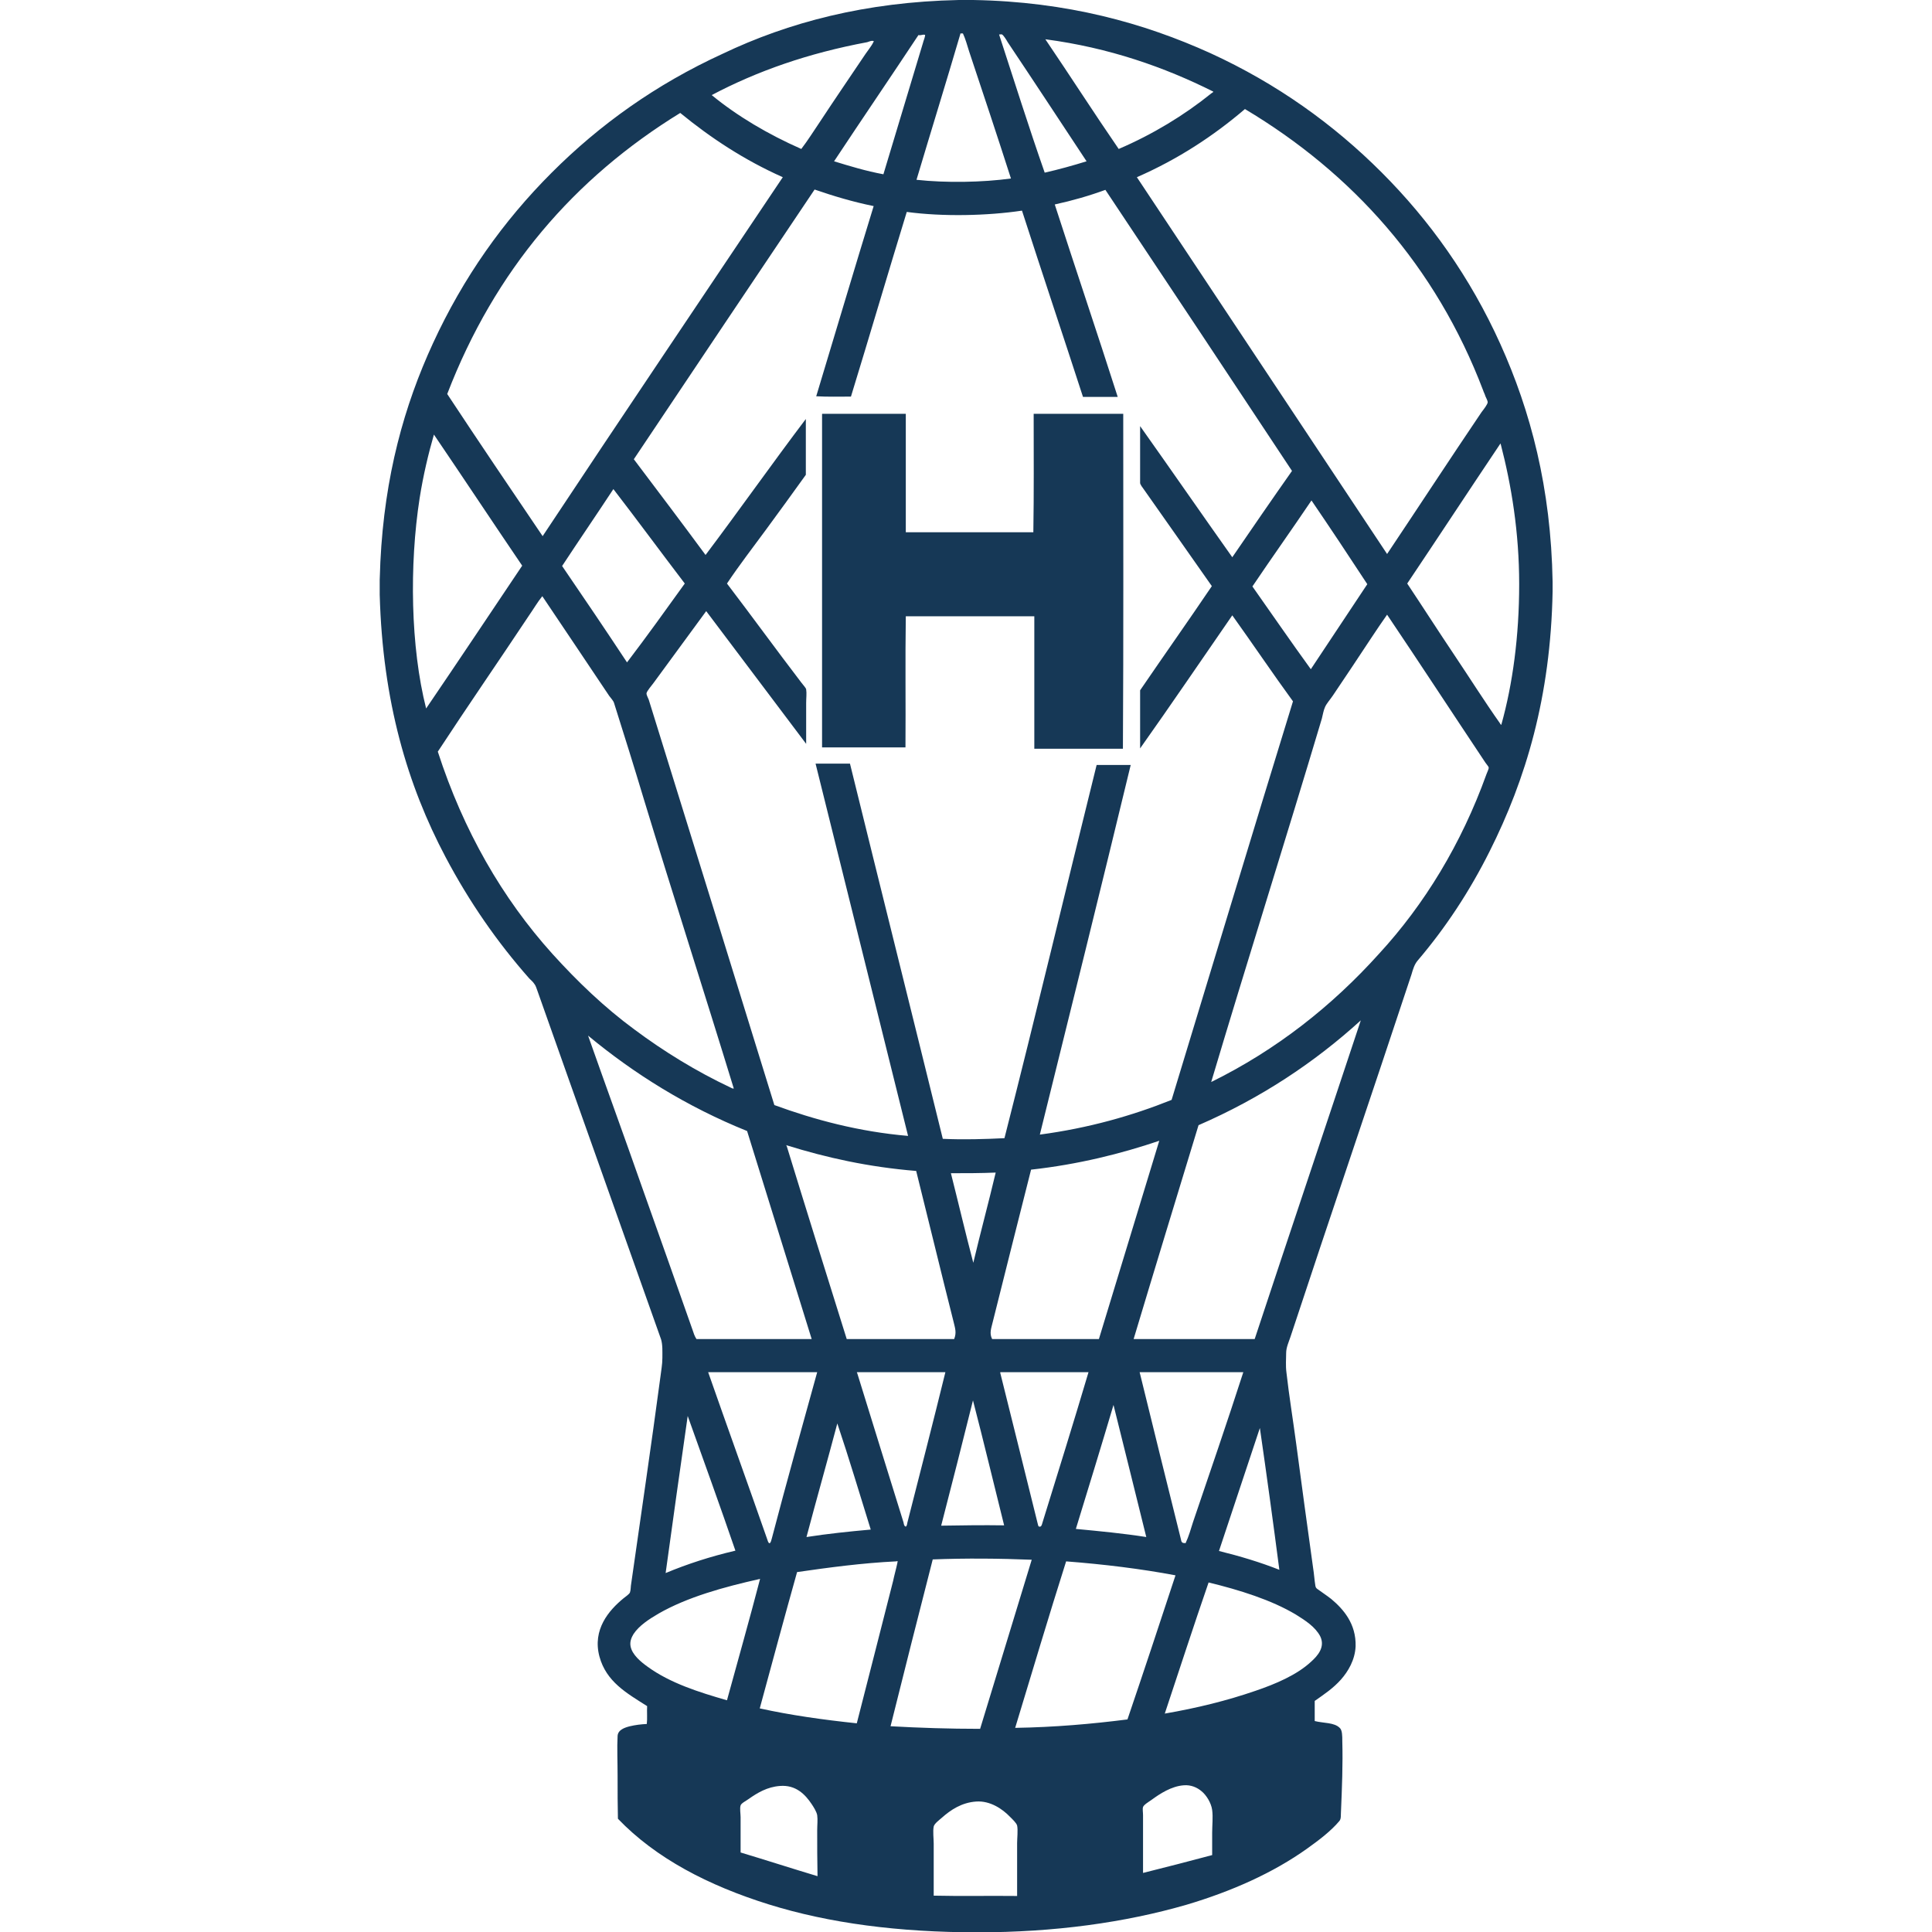<?xml version="1.0" encoding="utf-8"?>
<!-- Generator: Adobe Illustrator 23.0.4, SVG Export Plug-In . SVG Version: 6.00 Build 0)  -->
<svg version="1.1" id="Capa_1" xmlns="http://www.w3.org/2000/svg" xmlns:xlink="http://www.w3.org/1999/xlink" x="0px" y="0px"
	 viewBox="0 0 595.3 595.3" style="enable-background:new 0 0 595.3 595.3;" xml:space="preserve">
<style type="text/css">
	.st0{fill:#163856;}
</style>
<path class="st0" d="M478.4,179.3c0,1,0,1.9,0,2.9c-0.6,32.6-8.3,58-19.4,80.1c-6.2,12.4-13.6,23.6-22.2,33.7
	c-1,1.2-1.4,2.6-1.9,4.3c-12.3,37.2-25,74.4-37.3,111.7c-0.5,1.5-1.3,3.2-1.3,4.9c0,1.9-0.2,3.9,0.1,6.1c0.8,7.1,2,14.4,3,21.9
	c1.7,12.7,3.4,25.4,5.2,38.2c0.3,1.8,0.4,3.7,0.7,5.5c0.1,0.5,0.2,0.7,0.6,1c1.5,1.1,2.9,2,4.3,3.1c3.7,3.1,7.7,7.6,7.5,14.6
	c-0.2,4.2-2.3,7.7-4.5,10.2c-2.4,2.7-5.1,4.5-8.1,6.6c0,2.1,0,4.1,0,6.2c2.8,0.7,6,0.4,7.7,2.1c0.8,0.7,0.8,2.5,0.8,4.1
	c0.2,7.1-0.1,14.5-0.4,21.5c-0.1,1.3,0.1,2.4-0.5,3.1c-2.6,3.1-6.3,5.9-9.8,8.4c-10.6,7.6-23.5,13.3-37.3,17.4
	c-19,5.5-40.7,8.5-64.4,8.5c-24.2,0-45.7-2.8-64.3-8.6s-34.8-14.2-46.5-26.4c-0.1-3.8-0.1-8.5-0.1-13.2c0-4.4-0.2-8.8,0-12.3
	c0.1-1.9,2.2-2.6,3.8-3c1.7-0.4,3.3-0.6,5.2-0.7c0.2-1.7,0-3.7,0.1-5.5c-6.3-4-12.6-7.5-14.7-15.3c-2.2-8.3,2.9-14.2,7.4-17.9
	c0.5-0.4,1.8-1.3,2-1.8c0.3-0.8,0.2-1.8,0.4-2.8c3-21.1,6.2-42.7,9-63.7c0.2-1.8,0.6-3.7,0.6-5.8c0-2,0.1-4-0.4-5.7
	c-12.6-35.6-25.5-71.7-38.1-107.4c-0.3-0.8-0.5-1.6-1-2.2c-0.4-0.6-0.9-1-1.5-1.6c-9.9-11.2-18.5-23.6-25.8-37.4
	c-11.7-22.1-19.4-47.9-20.3-80.9c0-1.5,0-3,0-4.5c0.1-1.7,0.1-3.7,0.2-5.5c1.3-26.7,7.4-48.3,16.2-67.4
	c9.4-20.4,21.7-37.7,36.6-52.6c14.8-14.8,32.1-27.2,52.6-36.6c20.3-9.7,44.1-16,72.8-16.6c1.5,0,3,0,4.5,0
	c28.9,0.5,52.6,7.1,73.1,16.4c20.5,9.4,37.9,21.9,52.7,36.7c14.8,14.8,27.3,32.3,36.6,52.9C471.6,126.6,477.9,150.3,478.4,179.3z
	 M468.1,180c0-16-2.4-30.5-5.7-43.2c0,0,0-0.1-0.1-0.1c-9.6,14.3-19.1,28.8-28.7,43.1c4.8,7.2,9.6,14.7,14.5,22
	c4.7,7,9.3,14.3,14.1,21.1c0.1,0.1,0.2,0.5,0.4,0.4C466.1,210.8,468.1,196,468.1,180z M458,238.6c0.3-0.8,0.8-1.8,0.7-2.1
	c0-0.3-0.6-0.9-1-1.5c-10.2-15.3-20.2-30.6-30.3-45.6c-1.5,2.1-3.3,4.8-4.9,7.2c-3.9,5.9-7.8,11.8-11.8,17.7
	c-0.8,1.2-1.9,2.4-2.4,3.5s-0.7,2.4-1,3.6c-11.1,37.2-23.1,75.1-34.1,112c20.1-9.9,37.2-23.4,51.7-39.5
	C438.9,278.7,450.3,260,458,238.6z M458.4,123.9c0-0.3-0.4-1.2-0.7-1.8c-0.2-0.7-0.6-1.4-0.7-1.8c-14.6-38.4-40.4-67-73.4-86.7
	c-9.7,8.3-20.7,15.5-33.3,21c25.7,38.7,51.4,77.4,77.1,116.1c9.7-14.5,19.3-29.2,29.1-43.7C457.1,126.2,458.4,124.6,458.4,123.9z
	 M404,512c2-1.8,4.4-4.5,2.8-7.8c-1.5-2.9-4.6-4.9-7.5-6.7c-7.5-4.5-17.4-7.6-26.9-9.9c-4.6,13.3-9,26.9-13.5,40.4
	c9.9-1.7,19.2-4,27.9-7C393,518.9,399.6,516.1,404,512z M421.3,180c-5.7-8.7-11.4-17.3-17.2-25.8c-6,8.9-12.2,17.6-18.2,26.5
	c6,8.5,11.9,17.1,18,25.5C409.7,197.5,415.5,188.7,421.3,180z M386.6,412.6c10.8-32.7,21.9-65.6,32.7-98.2
	c-14.4,13.1-30.9,24-50,32.3c-6.7,22-13.4,43.9-20,65.9C361.7,412.6,374.2,412.6,386.6,412.6z M398.4,216.1
	c-6.2-8.5-12.4-17.7-18.7-26.5c-9.4,13.6-18.9,27.6-28.4,41c0-6,0-11.9,0-17.9c7.3-10.7,14.8-21.3,22.1-32.1
	c-6.9-9.9-13.8-19.6-20.8-29.6c-0.5-0.7-1.3-1.7-1.3-2.2c0-5.7,0-11.5,0-17.5c9.5,13.4,18.9,27,28.4,40.4
	c6.1-8.9,12.2-17.8,18.4-26.6c-19.1-28.9-38.3-57.8-57.5-86.6c-4.9,1.8-10.1,3.3-15.6,4.5c6.4,19.8,13.1,39.6,19.4,59.3
	c-3.6,0-7.2,0-10.7,0c-6.2-19.1-12.6-38.2-18.8-57.4c-10.7,1.6-24.4,1.9-35.5,0.4c-5.8,18.9-11.4,38-17.2,56.9
	c-3.5,0-7.2,0.1-10.7-0.1c5.9-19.5,11.7-39.1,17.7-58.6c-6.4-1.3-12.4-3.1-18.2-5.1c-18.6,27.7-37.2,55.4-55.7,83.1
	c7.4,9.8,14.8,19.6,22.1,29.5c10.4-13.8,20.6-28.3,30.9-41.9c0,5.7,0,11.4,0,17.2c-4,5.6-8.1,11.2-12.2,16.8
	c-4.1,5.6-8.3,11-12.1,16.7c7.7,10.1,15.1,20.3,22.9,30.5c0.5,0.7,1.4,1.6,1.5,2.1c0.2,1.2,0,2.8,0,4.2c0,4.3,0,8.4,0,12.6
	c-10.3-13.6-20.5-27.3-30.8-40.9c-5.4,7.4-10.7,14.6-16.2,22.1c-0.4,0.6-2.2,2.6-2.2,3.3c0,0.4,0.4,1.2,0.7,1.9
	c12.9,41.6,26,83.7,38.7,124.9c12.3,4.5,26,8.2,41.2,9.5c-9.5-38.2-19-76.4-28.5-114.7c3.5,0,7,0,10.6,0
	c9.5,38.6,19.1,77,28.6,115.6c6.3,0.3,13,0.1,19-0.2c9.7-38.1,18.9-76.7,28.4-115c3.5,0,7,0,10.5,0c-9.2,38.1-18.6,76-28,113.9
	c15-2,28.4-5.8,40.6-10.7C373.4,298.2,385.8,257,398.4,216.1z M394.2,483.7c-1.9-14.6-3.9-29.2-6-43.7c-4.2,12.6-8.4,25.2-12.6,37.9
	C382.1,479.5,388.4,481.4,394.2,483.7z M383.1,422.8c-10.6,0-21.3,0-31.9,0c-0.1,0,0,0.2,0,0.2c4.1,16.7,8.4,34.2,12.6,51
	c0.2,0.7,0.1,1.1,0.7,1.4c0.3,0.1,0.4,0,0.8,0.1c1-2.1,1.6-4.3,2.3-6.5C372.8,453.7,378.1,438.3,383.1,422.8z M373.2,28.8
	c0.2-0.2,0.8-0.4,0.6-0.6c-15-7.5-32-13.5-51.7-16.1c7.6,11.2,14.9,22.6,22.6,33.8C355.2,41.4,364.9,35.5,373.2,28.8z M373.5,564.7
	c0-2.3,0.3-4.8,0-7s-1.8-4.6-3.3-5.8c-1.3-1.1-3.2-2-5.5-1.8c-3.8,0.3-7.3,2.6-9.9,4.5c-0.7,0.5-2.4,1.5-2.6,2.2
	c-0.2,0.6,0,1.6,0,2.5c0,6.1,0,11.9,0,17.8c7.2-1.8,14.2-3.6,21.3-5.5C373.5,569.3,373.5,567,373.5,564.7z M353.2,473.6
	c-3.4-13.6-6.7-27.2-10.1-40.7c-3.8,12.8-7.7,25.5-11.6,38.2C338.9,471.8,346.2,472.5,353.2,473.6z M347.4,529.8
	c5-14.7,9.9-29.5,14.8-44.4c-10.6-2-22-3.4-33.7-4.3c-5.4,17-10.5,34.2-15.7,51.3C325,532.2,336.4,531.2,347.4,529.8z M338.6,412.6
	c6.2-20.4,12.4-40.7,18.6-61.1c-11.8,4-25,7.3-39.5,8.9c-3.9,15.3-7.9,31.4-11.8,46.9c-0.5,2.1-1.1,3.5-0.2,5.3
	C316.6,412.6,327.6,412.6,338.6,412.6z M335.4,422.8c-9,0-18,0-27.1,0c-0.1,0-0.1,0.1-0.1,0.2c3.8,15.3,7.7,30.9,11.5,46.3
	c0.2,0.6,0.1,1.2,0.8,1.1c0.4-0.1,0.5-0.5,0.7-1.2C326,453.7,330.8,438.3,335.4,422.8z M321.9,53.2c4.4-1,8.7-2.2,12.9-3.5
	c-8-12.1-16.2-24.6-24.3-36.7c-0.4-0.7-1.3-2.2-1.8-2.4c-0.3-0.1-0.6,0.1-0.8,0c-0.1,0,0,0.1,0,0.2C312.5,24.9,317,39.2,321.9,53.2z
	 M313.4,567.9c0-1.4,0.3-4.1,0-5.4c-0.2-0.8-1.5-2-2.2-2.7c-2.3-2.4-6.1-5-10.4-4.7c-4.5,0.3-7.9,2.6-10.6,5
	c-0.8,0.7-2.3,1.8-2.5,2.7c-0.3,1.5,0,3.7,0,5.3c0,5.5,0,10.6,0,16c8.4,0.2,17.2,0,25.7,0.1C313.4,578.7,313.4,573.3,313.4,567.9z
	 M311.5,55c-4.2-13.1-8.6-26.3-12.9-39.2c-0.6-1.9-1.1-3.8-1.9-5.5c-0.2,0-0.5,0-0.7,0c-0.1,0-0.1,0.2-0.1,0.2
	c-4.4,15-9,29.8-13.5,44.9C291.5,56.4,302.7,56.2,311.5,55z M309.4,470c-3.2-12.8-6.3-25.8-9.6-38.5c-3.2,12.9-6.5,25.8-9.8,38.6
	C296.4,470,302.8,469.9,309.4,470z M302,532.7c5.3-17.3,10.6-34.8,15.9-52.1c-9.8-0.4-20.5-0.5-30.5-0.1c-4.4,17.1-8.7,34.2-13,51.4
	C283.3,532.4,292.5,532.7,302,532.7z M299.9,389.1c2.2-9.3,4.7-18.5,6.9-27.8c-4.5,0.2-9.4,0.2-13.8,0.2
	C295.3,370.6,297.5,380,299.9,389.1z M294,412.6c0.8-2,0.3-3.3-0.2-5.4c-3.9-15.4-7.7-31.2-11.5-46.4c-14.7-1.2-27.7-4.1-39.9-7.9
	c0-0.3-0.2,0.2,0,0.2c6.1,19.9,12.3,39.7,18.5,59.5C271.9,412.6,282.9,412.6,294,412.6z M291.3,422.8c-9.1,0-18.1,0-27.2,0
	c-0.1,0-0.1,0.2,0,0.2c4.7,15.3,9.6,30.9,14.3,46.1c0.1,0.4,0.1,1.1,0.7,1.3c0.4-0.3,0.4-0.9,0.5-1.3
	C283.5,453.8,287.5,438.3,291.3,422.8z M285,11.2c0.1-0.6,0.1-0.4-0.2-0.5c-0.5-0.1-1.2,0.3-1.8,0.1c-8.6,13-17.4,25.9-26,38.9
	c4.9,1.5,9.8,3,15.2,4c3.9-12.9,8.2-27.2,12.2-40.5C284.5,12.7,284.9,11.8,285,11.2z M276.5,481.6c0.2-0.9,0-0.5-0.4-0.5
	c-10.4,0.5-20.8,1.9-30.5,3.3c-3.9,13.9-7.7,28-11.5,42c9.5,2.1,19.5,3.5,29.9,4.6c3.7-14.6,7.5-29.2,11.2-43.9
	C275.5,485.6,276.2,483.1,276.5,481.6z M269.1,13c0.1-0.2,0.3-0.3-0.1-0.4c-0.5-0.1-1.2,0.2-1.8,0.4c-18.2,3.4-33.9,8.9-47.9,16.3
	c7.9,6.5,17.4,12.1,27.6,16.6c2-2.6,3.8-5.5,5.7-8.3c4.6-7,9.4-14,14.1-21C267.3,15.7,268.6,14.1,269.1,13z M268.3,471.3
	c-3.4-10.9-6.7-22-10.3-32.7c-3.1,11.7-6.4,23.3-9.5,35C254.9,472.6,261.6,471.9,268.3,471.3z M251.8,564c0-1.6,0.2-3.3,0-4.7
	c-0.2-1.1-1.1-2.5-1.7-3.4c-2-3-4.9-6-9.8-5.6c-3.9,0.3-6.9,2.1-9.6,4c-0.8,0.6-2.3,1.3-2.5,2c-0.3,0.9,0,2.6,0,3.6
	c0,3.7,0,7.2,0,10.9c8,2.4,15.7,4.9,23.7,7.3C251.8,573.4,251.8,568.6,251.8,564z M251.8,422.8c-11.2,0-22.4,0-33.6,0
	c5.8,16.6,12.2,34.3,18.1,51.2c0.2,0.5,0.4,1.5,0.8,1.5c0.4,0,0.6-1.1,0.7-1.4C242.3,456.9,247.1,439.8,251.8,422.8z M214.6,412.6
	c11.8,0,23.7,0,35.5,0c-6.6-21.4-13.3-42.7-19.9-64.1c-18.6-7.5-34.9-17.7-49-29.4c5.5,15.6,11.2,31.2,16.7,46.9
	c5.2,14.6,10.4,29.3,15.5,43.8C213.7,410.7,214,411.7,214.6,412.6z M224,523.9c3.4-12.4,7-25.1,10.2-37.4
	c-11.2,2.5-22.4,5.6-31.3,10.7c-2.9,1.7-6,3.7-7.7,6.3c-0.6,1-1.2,2.3-0.9,3.8c0.5,2.6,3.2,4.8,5.3,6.3
	C206.5,518.6,215.3,521.4,224,523.9z M225.1,335.1c0.3,0.1,0.6,0.4,1,0.3c-9-29.4-18.7-59.5-27.7-89.1c-3-10-6.1-19.9-9.2-29.7
	c-0.2-0.7-1-1.5-1.5-2.2c-6.8-10.2-13.9-20.7-20.6-30.7c-1.4,1.7-2.8,4.1-4.2,6.1c-9.3,14-18.9,27.9-28,41.8
	c7.9,24.4,19.9,45.2,35.3,62.3c7.7,8.5,16,16.5,25.4,23.4C204.6,324,214.5,330.1,225.1,335.1z M241.2,54.6
	c-11.9-5.3-22.2-12.1-31.6-19.8c-32.7,20.1-57.1,48.4-71.8,86.6c9.7,14.7,19.5,29.2,29.4,43.8C191.7,128.2,216.5,91.5,241.2,54.6z
	 M226.6,477.8c-4.7-13.7-9.8-27.8-14.7-41.5c-2.3,16.1-4.6,32.3-6.8,48.4C211.8,481.9,218.9,479.6,226.6,477.8z M193.2,204.1
	c6.1-8,11.9-16.1,17.8-24.3c-7.4-9.7-14.6-19.5-22-29.1c-5.2,7.9-10.6,15.8-15.8,23.7C179.9,184.2,186.6,194.1,193.2,204.1z
	 M160.9,174.3c-9.1-13.4-18.1-27-27.2-40.4c-1.7,5.9-3.3,12.6-4.4,19.6c-3.2,20.6-2.8,45.9,2,64.8
	C141.1,203.9,151.1,188.9,160.9,174.3z"/>
<path class="st0" d="M318.5,127.5c9.2,0,18.4,0,27.6,0c0,34.4,0.1,69-0.1,103.2c-9.1,0-18.2,0-27.3,0c0-13.6,0-27.2,0-40.8
	c-13.2,0-26.4,0-39.6,0c-0.2,13.3,0,27-0.1,40.4c-8.6,0-17.1,0-25.7,0c0-34.2,0-68.4,0-102.6c0-0.1,0-0.2,0.1-0.2
	c8.6,0,17.2,0,25.7,0c0,12.1,0,24.3,0,36.5c13.1,0,26.2,0,39.3,0C318.6,151.9,318.5,139.6,318.5,127.5z"/>
</svg>
